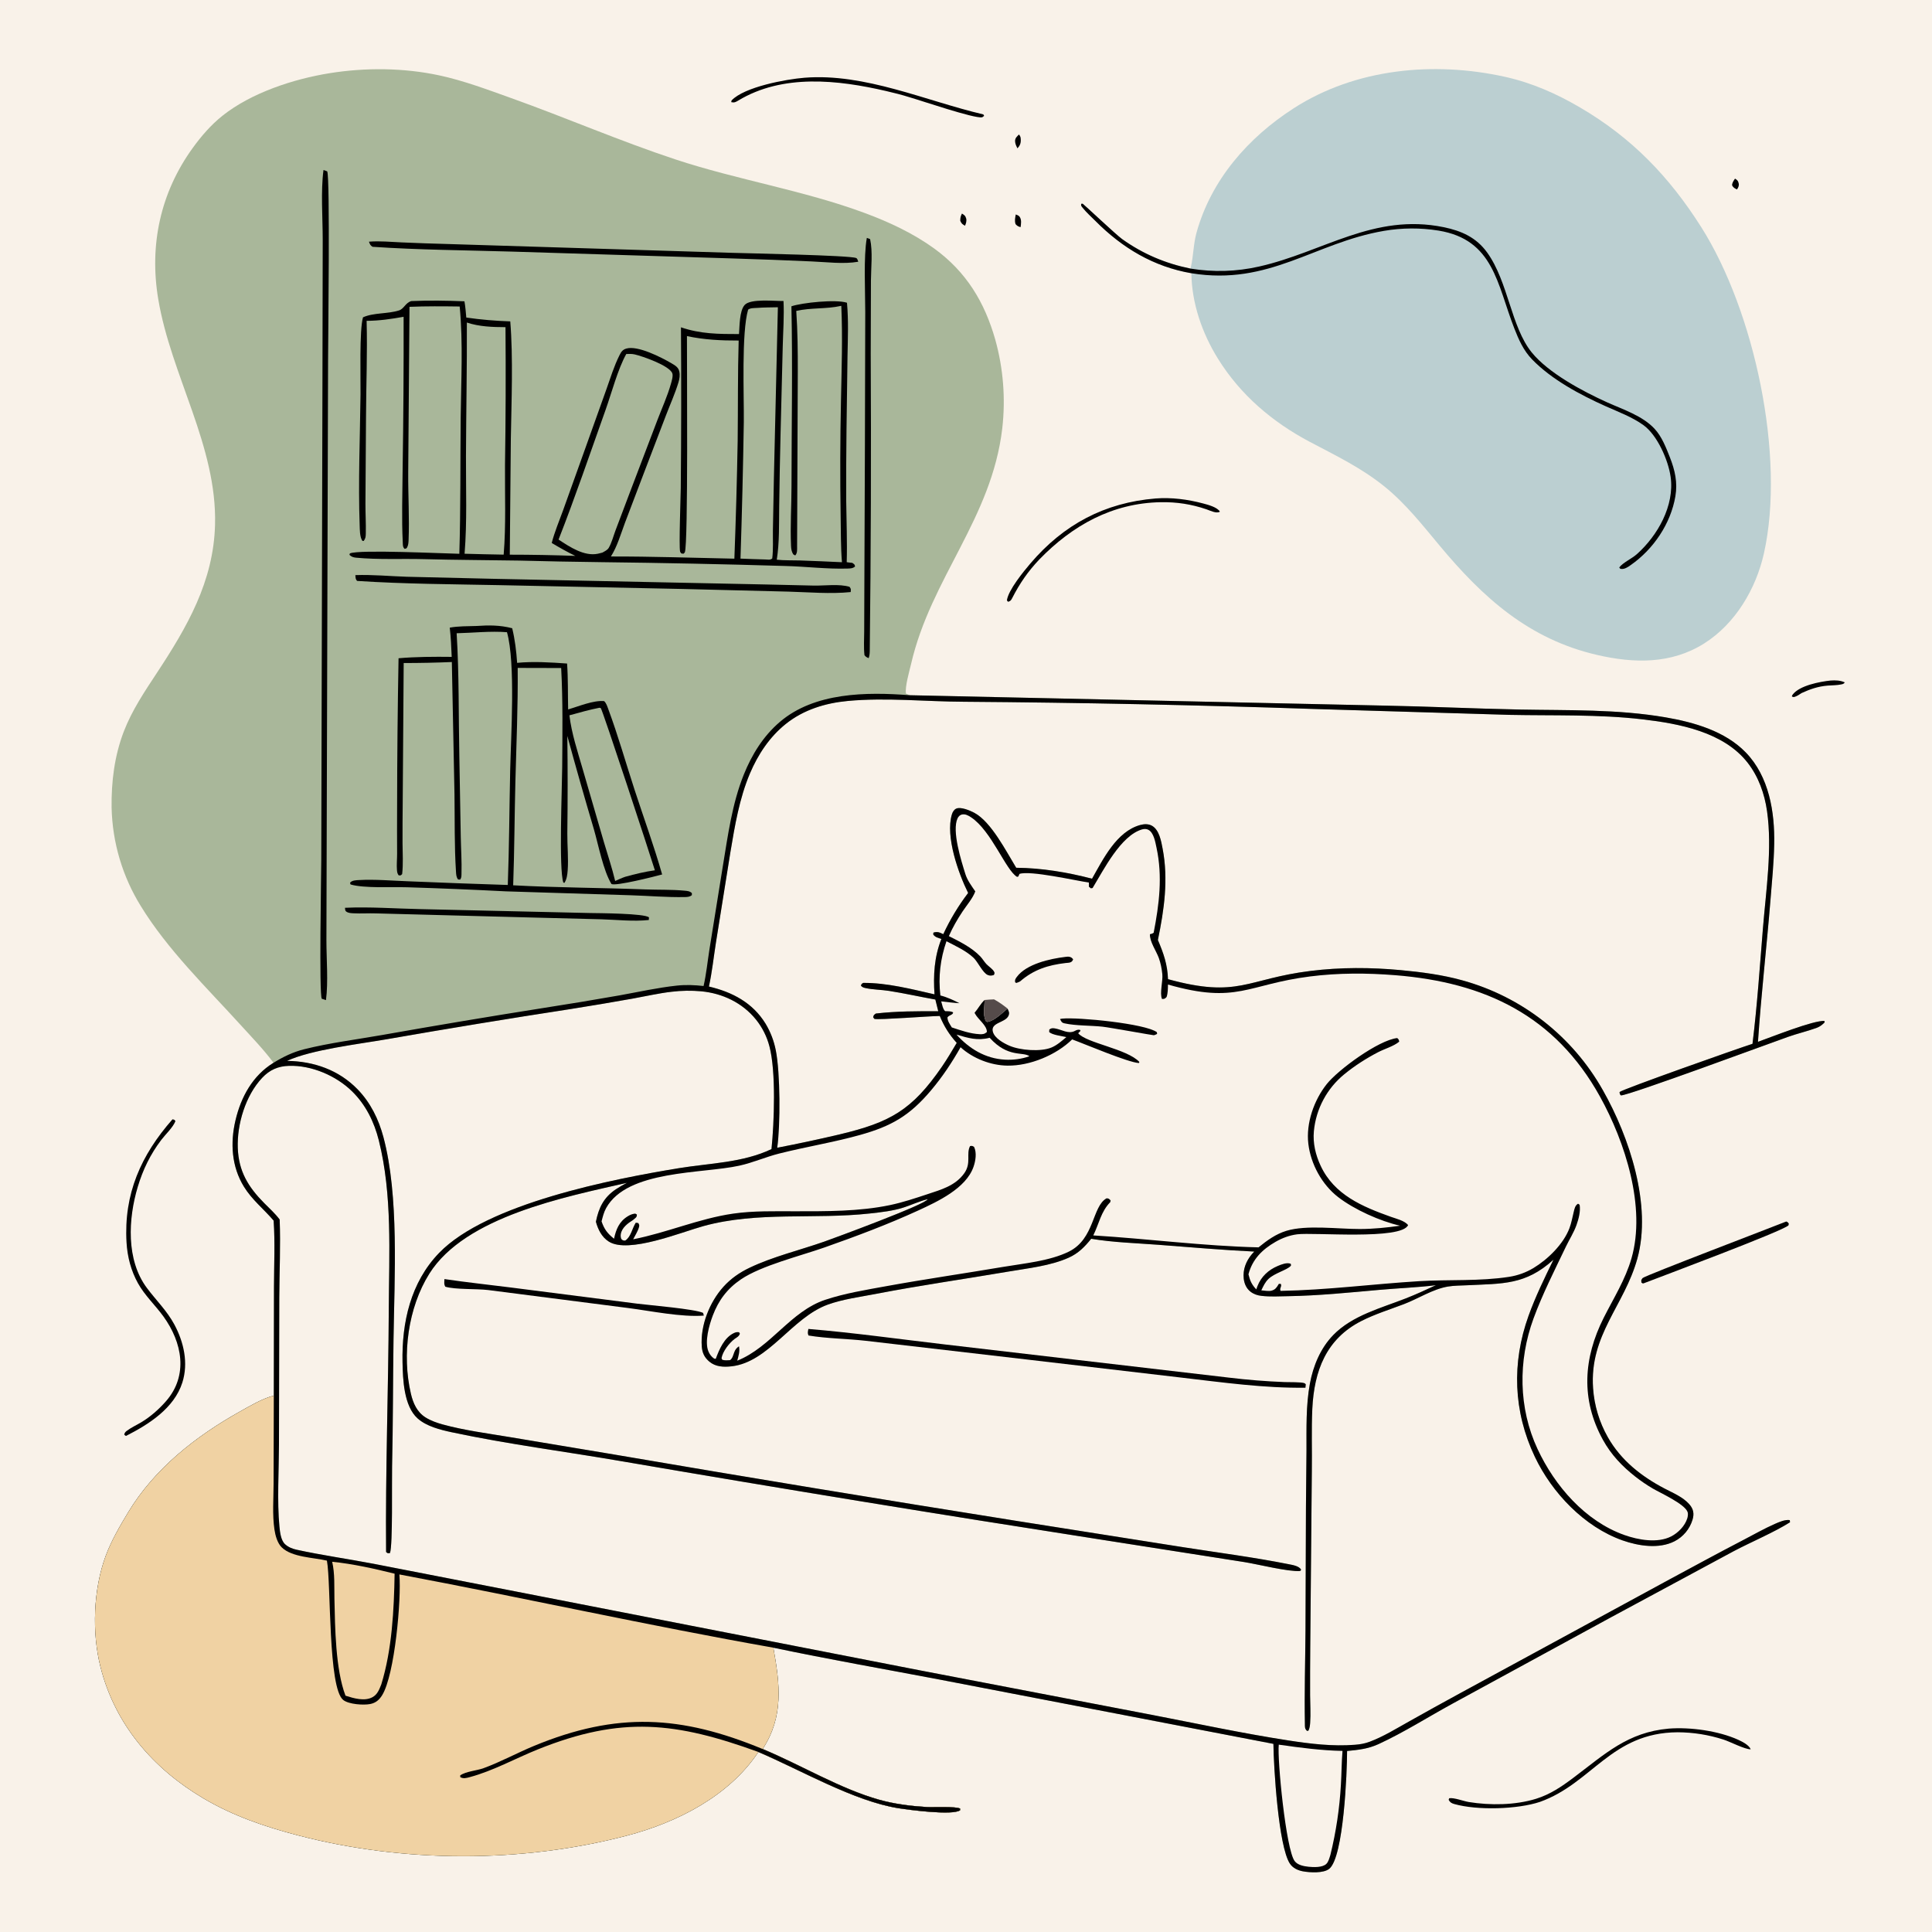 <svg version="1.1" xmlns="http://www.w3.org/2000/svg" style="display: block;" viewBox="0 0 2048 2048" width="1024" height="1024">
<path transform="translate(0,0)" fill="rgb(249,242,233)" d="M 0 0 L 2048 0 L 2048 2048 L 0 2048 L 0 0 z"/>
<path transform="translate(0,0)" fill="rgb(169,183,154)" d="M 289.937 1126.59 C 279.49 1112.48 266.917 1099.54 255.109 1086.55 C 218.773 1046.57 177.521 1006.64 149.239 960.453 C 129.838 929.113 119.16 893.16 118.312 856.31 C 117.887 828.726 121.362 800.949 131.361 775.105 C 139.951 752.903 153.091 733.365 166.1 713.607 C 198.256 664.767 226.377 616.596 227.955 556.216 C 230.137 472.716 181.381 398.414 167.731 317.017 C 158.133 259.782 170.036 204.291 204.141 157.051 C 213.203 144.498 223.558 132.462 235.7 122.78 C 266.335 98.355 311.178 83.689 349.666 77.541 C 387.502 71.497 428.074 71.834 465.506 79.88 C 491.646 85.499 516.583 94.938 541.7 103.916 C 599.978 124.747 657.189 149.535 715.887 168.952 C 781.997 190.822 851.653 201.655 917.049 225.94 C 942.575 235.419 968.235 247.401 990.304 263.437 C 1024.31 288.147 1043.76 320.181 1055.14 360.404 C 1063.56 390.857 1066.04 422.645 1062.45 454.036 C 1051.24 549.755 986.93 612.529 965.848 703.562 C 964.04 711.37 959.156 727.854 960.349 735.23 L 964.341 736.965 L 1467.21 747.965 C 1515.26 748.862 1563.26 751.224 1611.29 752.152 C 1662.82 753.147 1714.69 751.64 1765.68 760.443 C 1795.8 765.643 1828.7 775.034 1850.61 797.647 C 1875.3 823.123 1881.4 860.767 1880.73 894.906 C 1880.34 914.74 1878.34 934.643 1876.74 954.411 C 1872.69 1004.37 1866.87 1054.4 1863.52 1104.38 C 1877.11 1099.57 1922.79 1081.25 1934.08 1082.28 C 1934.05 1084.36 1934.41 1083.52 1932.73 1085.15 C 1930.57 1087.23 1928.12 1088.72 1925.3 1089.73 C 1915.54 1093.24 1905.18 1095.64 1895.31 1099.14 C 1875.69 1106.07 1727.78 1160.84 1718.3 1161.19 C 1716.79 1159.72 1717.08 1159.59 1716.78 1157.62 C 1719.55 1154.76 1843.1 1111.12 1857.72 1106.49 C 1862.69 1065.98 1865.46 1024.9 1868.77 984.223 C 1872.04 944.036 1878.81 899.841 1873.16 859.975 C 1870.54 841.482 1864.15 823.377 1852.58 808.534 C 1827.15 775.886 1780.02 767.072 1741.2 762.537 C 1694.21 757.047 1646.78 758.758 1599.59 757.765 L 1392 751.512 C 1268.74 747.345 1145.43 744.801 1022.09 743.881 C 981.13 743.764 939.26 739.212 898.47 743.064 C 874.792 745.3 851.786 752.362 833.013 767.368 C 815.84 781.095 803.508 799.749 794.983 819.848 C 783.731 846.377 778.939 875.311 774.208 903.573 L 758.904 999.23 C 756.477 1014.62 754.806 1030.58 751.485 1045.77 C 776.2 1051.58 797.871 1062.89 811.541 1085.17 C 816.753 1093.84 820.409 1103.35 822.345 1113.28 C 827.127 1137 827.332 1192.67 823.869 1216.66 C 846.123 1212.39 868.285 1207.64 890.339 1202.43 C 943.48 1189.73 966.695 1176.93 998.441 1130.79 C 1004.06 1122.62 1009.09 1114.02 1014.18 1105.51 C 1006.2 1096.68 1000.76 1087.96 996.189 1076.97 C 984.647 1077.11 931.423 1081.32 926.893 1080.06 L 925.602 1078.37 C 926.143 1075.83 926.345 1075.94 928.471 1074.38 C 950.456 1071.86 972.505 1071.87 994.599 1071.96 L 991.512 1059.56 C 975.111 1056.64 958.774 1052.94 942.332 1050.37 C 934.156 1049.09 925.234 1049.14 917.26 1047.33 C 915.065 1046.84 914.288 1046.5 912.624 1044.94 C 913.282 1042.73 913.275 1043.12 915.006 1041.92 C 939.927 1041.7 966.417 1048.52 990.617 1054.06 C 989.253 1033.82 990.345 1014.39 997.906 995.345 C 994.601 994.197 991.277 993.561 989.235 990.504 L 989.499 988.595 C 993.809 987.282 996.008 988.394 999.914 990.27 C 1007.09 974.796 1015.92 960.147 1026.26 946.582 C 1015.93 925.806 1002 886.572 1009.05 863.264 C 1009.78 860.838 1011.25 858.258 1013.66 857.175 C 1018.51 854.999 1028.35 859.247 1032.72 861.555 C 1050.67 871.034 1066.78 902.815 1077.21 919.862 C 1104.23 920.091 1131.48 924.647 1157.61 931.465 C 1169.43 910.653 1183.58 881.511 1208.57 874.57 C 1212.83 873.385 1217.66 873.167 1221.55 875.58 C 1228.96 880.169 1230.92 891.76 1232.43 899.658 C 1238.68 932.301 1234.06 964.317 1227.41 996.449 C 1233.46 1010.61 1237.6 1022.52 1238.12 1037.96 C 1313.11 1058.59 1321.25 1037.6 1389.37 1029.21 C 1421.24 1025.29 1452.98 1025.4 1484.91 1028.38 C 1506.61 1030.4 1528.92 1033.31 1549.96 1039.15 C 1613.21 1056.54 1666.91 1098.48 1699.09 1155.64 C 1727.21 1205.16 1751.25 1277.64 1735.66 1334.14 C 1721.86 1384.15 1684.71 1414.92 1688.73 1471.69 C 1690 1489.88 1695.33 1507.56 1704.32 1523.42 C 1718.16 1547.95 1739.95 1565.09 1764.58 1577.96 C 1773.43 1582.58 1783.88 1586.86 1790.6 1594.43 C 1795.07 1599.46 1796.1 1604.42 1794.18 1610.87 C 1791.18 1620.86 1784.22 1629.18 1774.92 1633.9 C 1758.49 1642.21 1736.76 1638.8 1720.05 1632.91 C 1679.48 1618.6 1645.15 1582.5 1626.96 1544.19 C 1604.14 1496.13 1602.37 1444.74 1620.34 1394.75 C 1627.63 1374.48 1637.3 1354.64 1646.76 1335.31 C 1617.04 1362.31 1592.94 1360.56 1555.06 1362.44 C 1548.44 1362.77 1541.47 1362.71 1534.95 1363.78 C 1518.84 1366.43 1503.37 1376.68 1488.05 1382.49 C 1473.17 1388.13 1457.37 1393.07 1443.17 1400.28 C 1405.75 1419.3 1393.01 1453.2 1391.1 1493.44 C 1390.06 1515.27 1390.92 1537.3 1390.59 1559.16 L 1388.91 1746.69 C 1388.76 1763.45 1388.71 1780.21 1388.76 1796.97 C 1388.81 1806.62 1389.5 1816.72 1388.81 1826.32 C 1388.59 1829.33 1388.3 1831.8 1387.01 1834.53 L 1385.5 1834.83 C 1382.98 1832.39 1383.31 1830.71 1383.25 1827.29 C 1382.64 1794.41 1383.64 1761.42 1383.88 1728.54 L 1384.37 1597.68 L 1384.93 1537.56 C 1385 1514.01 1384.25 1490.13 1388.52 1466.86 C 1391.99 1447.98 1399.72 1429.25 1413.22 1415.3 C 1433.43 1394.44 1463.95 1386.66 1490.27 1376.34 C 1501.06 1372.11 1511.61 1367.26 1522.1 1362.37 C 1502.19 1364.83 1481.92 1365.54 1461.91 1367.33 C 1429.95 1370.18 1397.95 1373.45 1365.85 1374 C 1356.47 1374.15 1346.52 1374.77 1337.19 1373.66 C 1332.86 1373.15 1329.08 1371.92 1325.59 1369.23 C 1321.22 1365.86 1319.01 1360.74 1318.41 1355.35 C 1317.36 1345.79 1320.84 1336.88 1326.92 1329.64 C 1327.77 1328.64 1328.65 1327.66 1329.54 1326.71 C 1295.58 1325.09 1261.63 1322.07 1227.72 1319.51 C 1204.21 1317.73 1179.94 1317.03 1156.7 1313.16 C 1149.83 1321.69 1143.14 1328.57 1132.92 1333.17 C 1113.46 1341.93 1089.81 1344.36 1068.86 1347.94 C 1022.2 1355.92 975.281 1362.52 928.806 1371.52 C 912.086 1374.76 893.548 1377.15 877.567 1382.91 C 839.548 1396.62 814.828 1444 775.459 1448.35 C 767.131 1449.27 758.561 1449 751.875 1443.32 C 746.667 1438.9 744.4 1434.04 743.908 1427.25 C 742.304 1405.12 752.155 1380.35 766.862 1364.05 C 774.71 1355.35 783.91 1348.98 794.446 1343.94 C 819.246 1332.06 847.832 1325.26 873.841 1316.13 C 883.141 1312.87 982.425 1276.34 983.317 1271.19 C 974.797 1273.27 966.293 1277.25 957.895 1279.98 C 946.551 1283.67 933.819 1285.04 921.958 1286.35 C 863.35 1292.8 803.134 1283.95 745.839 1299.66 C 722.187 1306.14 666.297 1329.24 645.408 1316.15 C 637.898 1311.45 633.957 1303.35 631.682 1295.1 C 634.644 1280.37 639.926 1269.32 652.909 1260.65 C 656.657 1258.2 660.526 1255.93 664.5 1253.86 C 599.242 1268.8 493.22 1289.44 455.106 1350.15 C 432.493 1386.17 425.893 1436.32 435.588 1477.51 C 437.958 1487.58 442.141 1496.99 451.228 1502.62 C 456.746 1506.04 463.12 1508.29 469.359 1510 C 492.38 1516.3 516.737 1519.42 540.269 1523.36 L 650.385 1541.74 C 792.754 1566.08 935.263 1589.59 1077.91 1612.27 L 1254.24 1640.1 C 1291.48 1645.9 1329.2 1650.77 1366.15 1658.14 C 1370.31 1658.97 1377.18 1660.03 1379.26 1663.97 L 1378.21 1665.32 C 1365.7 1666.3 1333.43 1658.18 1319.19 1655.89 L 1163.97 1631.56 C 996.016 1605.43 828.266 1578 660.737 1549.27 C 600.33 1538.82 538.835 1531.03 478.914 1518.26 C 466.887 1515.69 452.025 1512 442.63 1503.53 C 428.01 1490.36 427.061 1462.19 426.692 1444.01 C 425.834 1401.81 435.296 1359.39 465.481 1328.15 C 516.062 1275.8 649.629 1249.77 719.67 1238.31 C 752.549 1232.93 787.197 1232.61 817.816 1218.1 C 820.699 1189.95 822.73 1135.66 815.616 1109.1 C 812.919 1098.75 808.064 1089.1 801.37 1080.77 C 786.982 1062.95 765.908 1052.98 743.372 1050.82 C 732.949 1049.87 722.455 1050.03 712.066 1051.29 C 698.257 1052.87 684.526 1056.06 670.849 1058.52 C 648.658 1062.49 626.427 1066.23 604.159 1069.74 C 539.369 1079.71 474.681 1090.34 410.104 1101.61 C 380.636 1106.73 329.823 1112.71 304.286 1124.58 C 332.575 1124.97 359.174 1134.17 379.166 1154.83 C 392.802 1168.92 401.379 1186.47 406.415 1205.29 C 423.13 1267.78 418.096 1354.04 417.152 1419.4 C 416.501 1464.48 416.647 1509.65 415.608 1554.71 C 415.214 1571.78 416.452 1637.19 413.412 1646.28 C 410.986 1646.46 411.29 1646.92 409.28 1645.18 C 408.521 1559.41 411.704 1473.45 412.128 1387.66 C 412.418 1328.88 416.017 1266.42 401.583 1208.92 C 396.661 1189.31 387.791 1171.18 373.248 1156.9 C 356.308 1140.28 330.365 1129.15 306.451 1129.83 C 294.817 1130.16 285.854 1134.06 277.856 1142.59 C 260.264 1161.34 251.116 1191.67 252.065 1217.02 C 252.985 1241.61 263.057 1258.14 280.008 1275.28 C 285.57 1280.9 291.713 1286.41 296.447 1292.75 C 297.528 1320.24 296.163 1347.84 296.044 1375.34 L 295.717 1531.03 C 295.636 1557.74 293.651 1592.37 296.203 1618.28 C 296.783 1624.17 297.723 1632.89 302.208 1636.96 C 305.637 1640.08 309.874 1641.78 314.35 1642.76 C 341.355 1648.65 368.993 1652.52 396.169 1657.71 L 573.175 1692.19 L 974.738 1770.57 L 1222.04 1818.02 C 1269.87 1827.27 1317.77 1837.56 1365.92 1844.97 C 1389.2 1848.55 1412.7 1851.41 1436.28 1849.54 C 1441.85 1849.1 1446.55 1848.31 1451.82 1846.36 C 1466.3 1840.97 1480.06 1832.42 1493.52 1824.9 C 1511.75 1814.64 1530.05 1804.52 1548.43 1794.52 L 1769.77 1674.23 C 1795.75 1660.25 1821.62 1646.15 1847.81 1632.56 C 1858.97 1626.77 1870.2 1620.32 1881.71 1615.29 C 1886.14 1613.35 1892.44 1610.59 1897.27 1611.4 L 1897.47 1613.67 C 1880.51 1624.41 1856.13 1634.63 1837.51 1644.47 L 1707.51 1714.51 L 1539.61 1805.99 C 1513.77 1820.1 1488.06 1836.5 1461.36 1848.79 C 1450.33 1853.86 1439.88 1854.97 1427.97 1856.12 C 1427.96 1878.41 1424.37 1968.25 1409.18 1980.91 C 1403.13 1985.95 1388.37 1985.04 1381 1983.64 C 1375.67 1982.63 1370.45 1980.2 1367.36 1975.56 C 1355.19 1957.3 1350.11 1872.73 1349.87 1848.56 L 997.025 1780.6 C 937.973 1769.37 878.603 1758.99 819.782 1746.61 C 826.736 1785.56 830.991 1819.35 808.447 1854.04 C 848.875 1870.82 890.37 1896.1 931.96 1907.79 C 948.182 1912.35 965.268 1914.44 982.071 1915.51 C 988.782 1915.94 1013.33 1914.63 1017.79 1917.2 L 1017.72 1918.97 C 1009.86 1924.69 963.701 1918.59 952.322 1916.77 C 904.925 1909.17 849.174 1876.43 803.923 1857.17 C 772.629 1904.22 717.52 1931.98 664.226 1945.92 C 552.549 1975.13 427.548 1974.73 315.935 1945.57 C 280.768 1936.39 247.422 1925.03 215.976 1906.51 C 162.278 1874.87 121.934 1828.14 106.508 1766.97 C 97.313 1730.5 98.888 1685 112.001 1649.44 C 117.936 1633.35 127.051 1617.71 135.9 1603.06 C 163.974 1556.56 207.647 1522.44 254.421 1496.26 C 265.283 1490.17 278.213 1482.47 290.249 1479.45 L 290.44 1363.88 C 290.49 1340.69 291.661 1316.97 290.069 1293.88 C 279.644 1281.65 267.217 1271.95 258.639 1258.04 C 245.466 1236.69 243.964 1211.61 249.619 1187.61 C 255.466 1162.8 267.848 1140.13 289.937 1126.59 z"/>
<path transform="translate(0,0)" fill="rgb(0,0,0)" d="M 745.816 1045.22 C 748.674 1032.77 749.986 1019.54 751.966 1006.9 L 766.301 917.764 C 771.644 885.347 776.09 851.887 788.396 821.234 C 796.944 799.942 809.087 780.304 826.645 765.285 C 863.396 733.851 918.464 733.404 964.341 736.965 L 1467.21 747.965 C 1515.26 748.862 1563.26 751.224 1611.29 752.152 C 1662.82 753.147 1714.69 751.64 1765.68 760.443 C 1795.8 765.643 1828.7 775.034 1850.61 797.647 C 1875.3 823.123 1881.4 860.767 1880.73 894.906 C 1880.34 914.74 1878.34 934.643 1876.74 954.411 C 1872.69 1004.37 1866.87 1054.4 1863.52 1104.38 C 1877.11 1099.57 1922.79 1081.25 1934.08 1082.28 C 1934.05 1084.36 1934.41 1083.52 1932.73 1085.15 C 1930.57 1087.23 1928.12 1088.72 1925.3 1089.73 C 1915.54 1093.24 1905.18 1095.64 1895.31 1099.14 C 1875.69 1106.07 1727.78 1160.84 1718.3 1161.19 C 1716.79 1159.72 1717.08 1159.59 1716.78 1157.62 C 1719.55 1154.76 1843.1 1111.12 1857.72 1106.49 C 1862.69 1065.98 1865.46 1024.9 1868.77 984.223 C 1872.04 944.036 1878.81 899.841 1873.16 859.975 C 1870.54 841.482 1864.15 823.377 1852.58 808.534 C 1827.15 775.886 1780.02 767.072 1741.2 762.537 C 1694.21 757.047 1646.78 758.758 1599.59 757.765 L 1392 751.512 C 1268.74 747.345 1145.43 744.801 1022.09 743.881 C 981.13 743.764 939.26 739.212 898.47 743.064 C 874.792 745.3 851.786 752.362 833.013 767.368 C 815.84 781.095 803.508 799.749 794.983 819.848 C 783.731 846.377 778.939 875.311 774.208 903.573 L 758.904 999.23 C 756.477 1014.62 754.806 1030.58 751.485 1045.77 C 776.2 1051.58 797.871 1062.89 811.541 1085.17 C 816.753 1093.84 820.409 1103.35 822.345 1113.28 C 827.127 1137 827.332 1192.67 823.869 1216.66 C 846.123 1212.39 868.285 1207.64 890.339 1202.43 C 943.48 1189.73 966.695 1176.93 998.441 1130.79 C 1004.06 1122.62 1009.09 1114.02 1014.18 1105.51 C 1006.2 1096.68 1000.76 1087.96 996.189 1076.97 C 984.647 1077.11 931.423 1081.32 926.893 1080.06 L 925.602 1078.37 C 926.143 1075.83 926.345 1075.94 928.471 1074.38 C 950.456 1071.86 972.505 1071.87 994.599 1071.96 L 991.512 1059.56 C 975.111 1056.64 958.774 1052.94 942.332 1050.37 C 934.156 1049.09 925.234 1049.14 917.26 1047.33 C 915.065 1046.84 914.288 1046.5 912.624 1044.94 C 913.282 1042.73 913.275 1043.12 915.006 1041.92 C 939.927 1041.7 966.417 1048.52 990.617 1054.06 C 989.253 1033.82 990.345 1014.39 997.906 995.345 C 994.601 994.197 991.277 993.561 989.235 990.504 L 989.499 988.595 C 993.809 987.282 996.008 988.394 999.914 990.27 C 1007.09 974.796 1015.92 960.147 1026.26 946.582 C 1015.93 925.806 1002 886.572 1009.05 863.264 C 1009.78 860.838 1011.25 858.258 1013.66 857.175 C 1018.51 854.999 1028.35 859.247 1032.72 861.555 C 1050.67 871.034 1066.78 902.815 1077.21 919.862 C 1104.23 920.091 1131.48 924.647 1157.61 931.465 C 1169.43 910.653 1183.58 881.511 1208.57 874.57 C 1212.83 873.385 1217.66 873.167 1221.55 875.58 C 1228.96 880.169 1230.92 891.76 1232.43 899.658 C 1238.68 932.301 1234.06 964.317 1227.41 996.449 C 1233.46 1010.61 1237.6 1022.52 1238.12 1037.96 C 1313.11 1058.59 1321.25 1037.6 1389.37 1029.21 C 1421.24 1025.29 1452.98 1025.4 1484.91 1028.38 C 1506.61 1030.4 1528.92 1033.31 1549.96 1039.15 C 1613.21 1056.54 1666.91 1098.48 1699.09 1155.64 C 1727.21 1205.16 1751.25 1277.64 1735.66 1334.14 C 1721.86 1384.15 1684.71 1414.92 1688.73 1471.69 C 1690 1489.88 1695.33 1507.56 1704.32 1523.42 C 1718.16 1547.95 1739.95 1565.09 1764.58 1577.96 C 1773.43 1582.58 1783.88 1586.86 1790.6 1594.43 C 1795.07 1599.46 1796.1 1604.42 1794.18 1610.87 C 1791.18 1620.86 1784.22 1629.18 1774.92 1633.9 C 1758.49 1642.21 1736.76 1638.8 1720.05 1632.91 C 1679.48 1618.6 1645.15 1582.5 1626.96 1544.19 C 1604.14 1496.13 1602.37 1444.74 1620.34 1394.75 C 1627.63 1374.48 1637.3 1354.64 1646.76 1335.31 C 1617.04 1362.31 1592.94 1360.56 1555.06 1362.44 C 1548.44 1362.77 1541.47 1362.71 1534.95 1363.78 C 1518.84 1366.43 1503.37 1376.68 1488.05 1382.49 C 1473.17 1388.13 1457.37 1393.07 1443.17 1400.28 C 1405.75 1419.3 1393.01 1453.2 1391.1 1493.44 C 1390.06 1515.27 1390.92 1537.3 1390.59 1559.16 L 1388.91 1746.69 C 1388.76 1763.45 1388.71 1780.21 1388.76 1796.97 C 1388.81 1806.62 1389.5 1816.72 1388.81 1826.32 C 1388.59 1829.33 1388.3 1831.8 1387.01 1834.53 L 1385.5 1834.83 C 1382.98 1832.39 1383.31 1830.71 1383.25 1827.29 C 1382.64 1794.41 1383.64 1761.42 1383.88 1728.54 L 1384.37 1597.68 L 1384.93 1537.56 C 1385 1514.01 1384.25 1490.13 1388.52 1466.86 C 1391.99 1447.98 1399.72 1429.25 1413.22 1415.3 C 1433.43 1394.44 1463.95 1386.66 1490.27 1376.34 C 1501.06 1372.11 1511.61 1367.26 1522.1 1362.37 C 1502.19 1364.83 1481.92 1365.54 1461.91 1367.33 C 1429.95 1370.18 1397.95 1373.45 1365.85 1374 C 1356.47 1374.15 1346.52 1374.77 1337.19 1373.66 C 1332.86 1373.15 1329.08 1371.92 1325.59 1369.23 C 1321.22 1365.86 1319.01 1360.74 1318.41 1355.35 C 1317.36 1345.79 1320.84 1336.88 1326.92 1329.64 C 1327.77 1328.64 1328.65 1327.66 1329.54 1326.71 C 1295.58 1325.09 1261.63 1322.07 1227.72 1319.51 C 1204.21 1317.73 1179.94 1317.03 1156.7 1313.16 C 1149.83 1321.69 1143.14 1328.57 1132.92 1333.17 C 1113.46 1341.93 1089.81 1344.36 1068.86 1347.94 C 1022.2 1355.92 975.281 1362.52 928.806 1371.52 C 912.086 1374.76 893.548 1377.15 877.567 1382.91 C 839.548 1396.62 814.828 1444 775.459 1448.35 C 767.131 1449.27 758.561 1449 751.875 1443.32 C 746.667 1438.9 744.4 1434.04 743.908 1427.25 C 742.304 1405.12 752.155 1380.35 766.862 1364.05 C 774.71 1355.35 783.91 1348.98 794.446 1343.94 C 819.246 1332.06 847.832 1325.26 873.841 1316.13 C 883.141 1312.87 982.425 1276.34 983.317 1271.19 C 974.797 1273.27 966.293 1277.25 957.895 1279.98 C 946.551 1283.67 933.819 1285.04 921.958 1286.35 C 863.35 1292.8 803.134 1283.95 745.839 1299.66 C 722.187 1306.14 666.297 1329.24 645.408 1316.15 C 637.898 1311.45 633.957 1303.35 631.682 1295.1 C 634.644 1280.37 639.926 1269.32 652.909 1260.65 C 656.657 1258.2 660.526 1255.93 664.5 1253.86 C 599.242 1268.8 493.22 1289.44 455.106 1350.15 C 432.493 1386.17 425.893 1436.32 435.588 1477.51 C 437.958 1487.58 442.141 1496.99 451.228 1502.62 C 456.746 1506.04 463.12 1508.29 469.359 1510 C 492.38 1516.3 516.737 1519.42 540.269 1523.36 L 650.385 1541.74 C 792.754 1566.08 935.263 1589.59 1077.91 1612.27 L 1254.24 1640.1 C 1291.48 1645.9 1329.2 1650.77 1366.15 1658.14 C 1370.31 1658.97 1377.18 1660.03 1379.26 1663.97 L 1378.21 1665.32 C 1365.7 1666.3 1333.43 1658.18 1319.19 1655.89 L 1163.97 1631.56 C 996.016 1605.43 828.266 1578 660.737 1549.27 C 600.33 1538.82 538.835 1531.03 478.914 1518.26 C 466.887 1515.69 452.025 1512 442.63 1503.53 C 428.01 1490.36 427.061 1462.19 426.692 1444.01 C 425.834 1401.81 435.296 1359.39 465.481 1328.15 C 516.062 1275.8 649.629 1249.77 719.67 1238.31 C 752.549 1232.93 787.197 1232.61 817.816 1218.1 C 820.699 1189.95 822.73 1135.66 815.616 1109.1 C 812.919 1098.75 808.064 1089.1 801.37 1080.77 C 786.982 1062.95 765.908 1052.98 743.372 1050.82 C 732.949 1049.87 722.455 1050.03 712.066 1051.29 C 698.257 1052.87 684.526 1056.06 670.849 1058.52 C 648.658 1062.49 626.427 1066.23 604.159 1069.74 C 539.369 1079.71 474.681 1090.34 410.104 1101.61 C 380.636 1106.73 329.823 1112.71 304.286 1124.58 C 332.575 1124.97 359.174 1134.17 379.166 1154.83 C 392.802 1168.92 401.379 1186.47 406.415 1205.29 C 423.13 1267.78 418.096 1354.04 417.152 1419.4 C 416.501 1464.48 416.647 1509.65 415.608 1554.71 C 415.214 1571.78 416.452 1637.19 413.412 1646.28 C 410.986 1646.46 411.29 1646.92 409.28 1645.18 C 408.521 1559.41 411.704 1473.45 412.128 1387.66 C 412.418 1328.88 416.017 1266.42 401.583 1208.92 C 396.661 1189.31 387.791 1171.18 373.248 1156.9 C 356.308 1140.28 330.365 1129.15 306.451 1129.83 C 294.817 1130.16 285.854 1134.06 277.856 1142.59 C 260.264 1161.34 251.116 1191.67 252.065 1217.02 C 252.985 1241.61 263.057 1258.14 280.008 1275.28 C 285.57 1280.9 291.713 1286.41 296.447 1292.75 C 297.528 1320.24 296.163 1347.84 296.044 1375.34 L 295.717 1531.03 C 295.636 1557.74 293.651 1592.37 296.203 1618.28 C 296.783 1624.17 297.723 1632.89 302.208 1636.96 C 305.637 1640.08 309.874 1641.78 314.35 1642.76 C 341.355 1648.65 368.993 1652.52 396.169 1657.71 L 573.175 1692.19 L 974.738 1770.57 L 1222.04 1818.02 C 1269.87 1827.27 1317.77 1837.56 1365.92 1844.97 C 1389.2 1848.55 1412.7 1851.41 1436.28 1849.54 C 1441.85 1849.1 1446.55 1848.31 1451.82 1846.36 C 1466.3 1840.97 1480.06 1832.42 1493.52 1824.9 C 1511.75 1814.64 1530.05 1804.52 1548.43 1794.52 L 1769.77 1674.23 C 1795.75 1660.25 1821.62 1646.15 1847.81 1632.56 C 1858.97 1626.77 1870.2 1620.32 1881.71 1615.29 C 1886.14 1613.35 1892.44 1610.59 1897.27 1611.4 L 1897.47 1613.67 C 1880.51 1624.41 1856.13 1634.63 1837.51 1644.47 L 1707.51 1714.51 L 1539.61 1805.99 C 1513.77 1820.1 1488.06 1836.5 1461.36 1848.79 C 1450.33 1853.86 1439.88 1854.97 1427.97 1856.12 C 1427.96 1878.41 1424.37 1968.25 1409.18 1980.91 C 1403.13 1985.95 1388.37 1985.04 1381 1983.64 C 1375.67 1982.63 1370.45 1980.2 1367.36 1975.56 C 1355.19 1957.3 1350.11 1872.73 1349.87 1848.56 L 997.025 1780.6 C 937.973 1769.37 878.603 1758.99 819.782 1746.61 C 826.736 1785.56 830.991 1819.35 808.447 1854.04 C 848.875 1870.82 890.37 1896.1 931.96 1907.79 C 948.182 1912.35 965.268 1914.44 982.071 1915.51 C 988.782 1915.94 1013.33 1914.63 1017.79 1917.2 L 1017.72 1918.97 C 1009.86 1924.69 963.701 1918.59 952.322 1916.77 C 904.925 1909.17 849.174 1876.43 803.923 1857.17 C 772.629 1904.22 717.52 1931.98 664.226 1945.92 C 552.549 1975.13 427.548 1974.73 315.935 1945.57 C 280.768 1936.39 247.422 1925.03 215.976 1906.51 C 162.278 1874.87 121.934 1828.14 106.508 1766.97 C 97.313 1730.5 98.888 1685 112.001 1649.44 C 117.936 1633.35 127.051 1617.71 135.9 1603.06 C 163.974 1556.56 207.647 1522.44 254.421 1496.26 C 265.283 1490.17 278.213 1482.47 290.249 1479.45 L 290.44 1363.88 C 290.49 1340.69 291.661 1316.97 290.069 1293.88 C 279.644 1281.65 267.217 1271.95 258.639 1258.04 C 245.466 1236.69 243.964 1211.61 249.619 1187.61 C 255.466 1162.8 267.848 1140.13 289.937 1126.59 C 300.165 1120.27 310.638 1115.2 322.339 1112.26 C 349.264 1105.5 377.838 1101.94 405.194 1097.13 C 461.766 1087.1 518.432 1077.6 575.183 1068.64 C 602.359 1064.43 629.49 1059.94 656.572 1055.16 C 676.772 1051.52 697.181 1046.95 717.593 1044.77 C 727.112 1043.75 736.326 1044.16 745.816 1045.22 z"/>
<path transform="translate(0,0)" fill="rgb(240,210,163)" d="M 290.249 1479.45 L 290.021 1572.52 C 289.987 1588.38 288.586 1605.73 290.932 1621.42 C 291.866 1627.66 294.045 1635.87 298.774 1640.4 C 309.687 1650.87 332.276 1650.95 346.553 1654.34 C 351.092 1679.23 347.552 1789.6 363.935 1802.13 C 369.872 1806.67 385.258 1807.76 392.462 1806.33 C 398.309 1805.17 402.039 1801.95 405.115 1796.96 C 418.449 1775.32 425.577 1695.35 423.36 1668.97 C 555.679 1693.85 687.189 1723.18 819.782 1746.61 C 826.736 1785.56 830.991 1819.35 808.447 1854.04 C 848.875 1870.82 890.37 1896.1 931.96 1907.79 C 948.182 1912.35 965.268 1914.44 982.071 1915.51 C 988.782 1915.94 1013.33 1914.63 1017.79 1917.2 L 1017.72 1918.97 C 1009.86 1924.69 963.701 1918.59 952.322 1916.77 C 904.925 1909.17 849.174 1876.43 803.923 1857.17 C 772.629 1904.22 717.52 1931.98 664.226 1945.92 C 552.549 1975.13 427.548 1974.73 315.935 1945.57 C 280.768 1936.39 247.422 1925.03 215.976 1906.51 C 162.278 1874.87 121.934 1828.14 106.508 1766.97 C 97.313 1730.5 98.888 1685 112.001 1649.44 C 117.936 1633.35 127.051 1617.71 135.9 1603.06 C 163.974 1556.56 207.647 1522.44 254.421 1496.26 C 265.283 1490.17 278.213 1482.47 290.249 1479.45 z"/>
<path transform="translate(0,0)" fill="rgb(0,0,0)" d="M 803.923 1857.17 C 716.703 1825.57 659.171 1818.59 569.975 1854.49 C 546.228 1864.04 522.794 1877.17 498.028 1883.81 C 494.513 1884.76 491.173 1885.74 487.906 1883.85 L 487.828 1882 C 493.872 1877.72 505.438 1876.95 512.568 1874.35 C 530.578 1867.78 548.133 1858.16 565.924 1850.79 C 654.136 1814.28 722.103 1818.28 808.447 1854.04 C 848.875 1870.82 890.37 1896.1 931.96 1907.79 C 948.182 1912.35 965.268 1914.44 982.071 1915.51 C 988.782 1915.94 1013.33 1914.63 1017.79 1917.2 L 1017.72 1918.97 C 1009.86 1924.69 963.701 1918.59 952.322 1916.77 C 904.925 1909.17 849.174 1876.43 803.923 1857.17 z"/>
<path transform="translate(0,0)" fill="rgb(249,242,233)" d="M 1005.83 992.328 C 1009.87 983.119 1014.77 974.623 1020.33 966.245 C 1024.65 959.747 1031.2 952.221 1033.84 944.919 C 1029.86 939.043 1025.44 933.293 1023.32 926.47 C 1019.01 912.622 1008.8 880.747 1015.08 867.415 C 1015.91 865.651 1017.48 863.979 1019.4 863.491 C 1023.05 862.56 1026.34 864.379 1029.32 866.346 C 1051.05 880.714 1066.16 922.545 1078.11 929.511 L 1079.48 929.128 L 1080.68 926.394 C 1091.81 922.452 1139.95 933.46 1154.24 935.542 C 1154.36 937.09 1154.36 938.388 1154.26 939.923 L 1156.36 941.67 L 1158.21 941.351 C 1169.76 922.345 1188.07 885.714 1210.63 879.212 C 1212.83 878.578 1215.13 878.518 1217.22 879.573 C 1223.12 882.556 1224.7 892.836 1225.98 898.752 C 1232.51 929.097 1228.78 958.728 1222.92 988.798 C 1221.34 989.738 1220.7 989.961 1218.97 990.302 C 1218.58 998.117 1225.74 1008.15 1228.39 1015.48 C 1230.36 1020.95 1231.51 1026.89 1232.11 1032.67 C 1232.86 1040.04 1229.09 1052.98 1231.77 1058.95 C 1234.68 1058.87 1234.57 1058.89 1236.65 1056.85 C 1238.07 1052.51 1237.97 1048.18 1238.1 1043.66 C 1311.54 1064.67 1322.1 1043.5 1388.71 1035.08 C 1418.9 1031.26 1448.87 1031.34 1479.16 1033.77 C 1573.94 1041.39 1648.41 1076.51 1696.07 1162.46 C 1722.69 1210.47 1745.03 1279.75 1729.44 1333.88 C 1722.93 1356.48 1710.48 1376.11 1699.98 1396.92 C 1678.43 1439.65 1675.61 1483.52 1699.12 1526.21 C 1707.84 1542.06 1719.54 1554.38 1733.72 1565.47 C 1739.49 1569.97 1745.54 1574.09 1751.84 1577.81 C 1759.82 1582.51 1786.38 1594.41 1789.01 1603.08 C 1789.58 1604.97 1789.13 1607.76 1788.55 1609.61 C 1786.03 1617.64 1778.87 1624.9 1771.5 1628.68 C 1757 1636.09 1736.6 1632.41 1721.87 1627.17 C 1680.3 1612.39 1648.12 1575.14 1629.89 1536.07 C 1609.59 1492.58 1609.14 1442.54 1625.57 1397.71 C 1635.07 1371.79 1647.97 1346.51 1659.87 1321.6 C 1663.56 1313.88 1668.28 1306.65 1671.16 1298.55 C 1673.44 1292.15 1675.62 1283.93 1674.47 1277.12 L 1672.81 1275.97 C 1669.69 1277.85 1669.13 1280.94 1668.28 1284.34 C 1666.83 1290.19 1665.78 1296.42 1663.63 1302.05 C 1657.21 1318.91 1640.69 1335.04 1625.5 1344.19 C 1617.63 1348.91 1608.92 1352.07 1599.85 1353.48 C 1568.83 1358.34 1535.76 1356.18 1504.34 1358.1 C 1455.3 1361.1 1406.68 1367.54 1357.47 1368.39 C 1356.07 1365.39 1359.18 1363.84 1357.64 1360.9 L 1355.57 1360.99 C 1355.4 1361.29 1355.23 1361.59 1355.06 1361.88 C 1353.12 1365.09 1351.67 1367.12 1347.86 1368.16 C 1344.89 1368.97 1340.15 1368.06 1337.06 1367.81 C 1339.16 1363.38 1341.11 1359.07 1344.73 1355.64 C 1351.14 1349.57 1364.04 1346.32 1368 1342.14 C 1368.88 1341.2 1368.47 1341.26 1368.25 1339.67 C 1364.19 1337.96 1358.36 1340.34 1354.55 1341.94 C 1344.59 1346.13 1336.94 1353.18 1332.98 1363.27 C 1332.53 1364.44 1332.1 1365.61 1331.7 1366.79 C 1326.88 1361.71 1325.05 1357.55 1323.42 1350.8 C 1327.64 1334.82 1338.03 1324.51 1352.08 1316.43 C 1359.21 1312.33 1366.79 1309.51 1374.97 1308.43 C 1392.44 1306.11 1485.95 1314.73 1492.65 1298.59 C 1488.7 1293.86 1480.16 1291.94 1474.43 1289.89 C 1444.07 1279.05 1414.35 1266.58 1399.94 1235.76 C 1394.56 1224.25 1391.59 1211.86 1392.76 1199.13 C 1395.01 1175.49 1406.63 1153.73 1425.04 1138.73 C 1435.97 1129.76 1448.45 1121.8 1461 1115.3 C 1467.95 1111.7 1477.3 1109.14 1483.22 1104.21 C 1482.82 1102.01 1482.76 1101.91 1481.13 1100.38 C 1461.43 1102.51 1418.56 1133.86 1406.39 1149.19 C 1392.88 1166.2 1384.29 1190.62 1386.89 1212.45 C 1389.45 1233.98 1401.31 1255.7 1418.5 1268.98 C 1435.58 1282.17 1463.02 1294.54 1484.19 1299.31 C 1469.91 1301.34 1455.86 1302.79 1441.4 1302.81 C 1418.42 1302.85 1384.98 1298.23 1363.69 1304.7 C 1352.41 1308.13 1343.12 1314.89 1334.1 1322.25 C 1275.75 1320.87 1217.2 1313.18 1158.92 1309.59 C 1164.99 1297.32 1167.06 1284.32 1176.87 1274.38 L 1177.3 1272.53 C 1175.53 1270.69 1175.57 1270.48 1173.06 1270.23 C 1157.57 1278.65 1160.62 1313.19 1132.99 1326.78 C 1112.65 1336.79 1085.32 1339.25 1063.02 1343.02 C 1021.87 1349.97 980.521 1355.93 939.462 1363.4 C 917.961 1367.32 895.551 1370.93 874.772 1377.84 C 837.834 1390.14 817.382 1428.02 781.522 1442.38 C 782.912 1437.1 784.438 1432.59 783.377 1427.08 C 780.549 1429.1 779.445 1430.49 778.237 1433.69 C 777.077 1436.76 776.538 1439.78 773.923 1441.81 C 771.078 1441.97 768.452 1442.25 765.675 1441.44 L 764.857 1439.76 C 766.096 1432.52 773.05 1423.58 778.858 1419.22 C 781.172 1417.66 783.43 1416.56 784.312 1413.74 L 783.43 1412.22 C 781.386 1411.92 779.945 1412.17 778.055 1413.05 C 767.66 1417.89 762.47 1430.37 758.723 1440.42 L 757.042 1440.18 C 754.301 1438.33 752.313 1435.77 751.018 1432.72 C 746.64 1422.41 751.795 1404.57 755.581 1394.55 C 761.739 1378.24 771.019 1365.96 785.451 1356.17 C 807.002 1341.54 848.546 1331.33 874.212 1322.28 C 907.682 1310.48 941.214 1297.92 973.462 1283.12 C 993.842 1273.76 1024.01 1259.74 1031.96 1236.89 C 1034.15 1230.6 1035.6 1221.88 1032.52 1215.69 C 1030.56 1214.62 1030.49 1214.53 1028.3 1214.88 C 1023.92 1223.27 1029.93 1232.74 1022.15 1243.71 C 1012.81 1256.88 997.726 1261.07 983.261 1265.85 C 970.038 1270.23 956.824 1274.65 943.169 1277.5 C 910.668 1284.28 875.743 1284 842.643 1284 C 820.845 1284.01 798.802 1283.37 777.169 1286.49 C 740.976 1291.71 707.099 1306.68 671.187 1313.7 C 673.215 1309.7 676.129 1305.28 677.311 1300.98 C 677.923 1298.75 677.678 1298.36 676.627 1296.47 L 673.952 1296.09 C 669.988 1302.22 668.872 1311.13 662.757 1315.03 C 660.372 1315.02 660.42 1314.97 658.612 1313.4 C 657.986 1311.45 657.774 1310.31 658.087 1308.24 C 659.117 1301.43 665.638 1296.61 671.028 1293.28 C 671.533 1292.86 672.05 1292.46 672.543 1292.03 C 674.668 1290.18 675.002 1290.15 675.146 1287.44 L 673.34 1286.44 C 670.261 1286.82 668.114 1287.66 665.455 1289.3 C 656.338 1294.9 653.024 1303.18 650.904 1313.09 C 643.97 1307.55 640.573 1303.15 637.687 1294.71 C 638.943 1289.85 640.052 1285.12 642.499 1280.67 C 664.856 1240.07 744.178 1244.35 783.657 1235.67 C 798.256 1232.47 811.662 1226.4 826.042 1222.79 C 854.354 1215.67 883.242 1211 911.405 1203.18 C 945.167 1193.79 964.432 1182.54 987.041 1155.7 C 999.078 1141.41 1009.08 1126.35 1018.24 1110.12 C 1031.38 1122.07 1050.29 1129.39 1068.02 1129.61 C 1091.83 1129.91 1119.59 1118.4 1136.53 1101.81 C 1150.03 1106.72 1195.97 1126.31 1207.29 1126.86 L 1207.79 1125.74 C 1194.89 1111.81 1151.52 1105.72 1142.93 1095.29 L 1145.4 1092.7 L 1144.69 1091.62 C 1142.39 1091.39 1141.37 1091.76 1139.41 1092.82 C 1132.55 1096.53 1125.33 1091.24 1118.02 1090.11 C 1115.56 1089.73 1114.29 1089.88 1112.32 1091.32 L 1112.17 1094.02 C 1115.47 1097.14 1125.63 1098.24 1130.37 1099.36 C 1125.74 1103.33 1120.31 1108.05 1114.66 1110.39 C 1103.09 1115.18 1081.35 1113.41 1069.98 1108.49 C 1063.94 1105.87 1054.45 1100.68 1052.51 1093.78 C 1049.67 1083.62 1066.14 1084.36 1069.2 1076.45 C 1070.38 1073.37 1069.21 1071.8 1068.02 1069.1 C 1062.98 1073.5 1054.56 1081.57 1047.77 1083.04 C 1045.91 1083.44 1046.72 1083.44 1044.83 1082.23 C 1041.81 1074.48 1043.48 1069.37 1043.69 1061.59 L 1043.73 1060.02 C 1039.43 1063.93 1036.89 1069.23 1033.08 1073.57 C 1033.25 1073.92 1033.42 1074.26 1033.6 1074.6 C 1036.82 1080.67 1046.52 1087.33 1046.1 1094.04 C 1043.65 1096.2 1041.73 1096.43 1038.47 1096.28 C 1028.41 1095.81 1018.43 1092.22 1008.95 1089.12 C 1006.98 1085.8 1004.37 1082.44 1004.34 1078.46 C 1006.35 1075.71 1010.25 1076.04 1010.34 1073.13 C 1007.69 1071.75 1004.91 1071.96 1001.99 1071.91 C 999.505 1070.12 998.629 1064.4 997.722 1061.49 C 1004.16 1062.22 1010.62 1063.1 1017.09 1063.46 C 1010.59 1060.18 1003.94 1057.01 996.848 1055.23 C 994.529 1035.4 996.787 1016.57 1003.29 997.74 C 1012.9 1002.79 1024.09 1007.81 1032.02 1015.31 C 1036.59 1019.63 1041.76 1031.34 1047.05 1033.54 C 1049.51 1034.57 1051.23 1034.26 1053.6 1033.53 C 1054.03 1032.32 1054.58 1031.76 1054.01 1030.48 C 1052.54 1027.21 1048.16 1024.68 1045.69 1022.04 C 1043.27 1019.45 1041.53 1016.31 1039.05 1013.73 C 1029.88 1004.24 1017.46 998.199 1005.83 992.328 z"/>
<path transform="translate(0,0)" fill="rgb(85,75,74)" d="M 1043.73 1060.02 C 1047.05 1059.79 1050.44 1059.39 1053.76 1059.37 C 1058.96 1062.24 1063.4 1065.4 1068.02 1069.1 C 1062.98 1073.5 1054.56 1081.57 1047.77 1083.04 C 1045.91 1083.44 1046.72 1083.44 1044.83 1082.23 C 1041.81 1074.48 1043.48 1069.37 1043.69 1061.59 L 1043.73 1060.02 z"/>
<path transform="translate(0,0)" fill="rgb(0,0,0)" d="M 1123.65 1080.19 C 1124.35 1080.05 1125.28 1079.85 1126.01 1079.78 C 1142.67 1078.08 1214.15 1085.04 1226.35 1094.17 L 1226.57 1096.02 C 1225.41 1096.48 1224.33 1097.22 1223.09 1097.39 C 1222.24 1097.51 1176.39 1089.17 1168.79 1088.34 C 1156.41 1086.99 1140.4 1087.43 1128.55 1084.82 C 1125.17 1084.08 1125.18 1082.96 1123.65 1080.19 z"/>
<path transform="translate(0,0)" fill="rgb(0,0,0)" d="M 1129.21 1014.37 C 1130.26 1014.27 1131.95 1013.98 1133.04 1014.16 C 1135.48 1014.56 1136.03 1015.14 1137.57 1016.87 C 1136.33 1020.89 1133.01 1020.44 1129.51 1020.85 C 1111.02 1023.03 1095.81 1027.82 1081.53 1040.16 C 1080.28 1041.04 1078.76 1041.44 1077.34 1041.98 L 1076.1 1041.3 C 1075.64 1038.7 1076.32 1037.67 1077.89 1035.56 C 1088.06 1021.81 1113.19 1016.28 1129.21 1014.37 z"/>
<path transform="translate(0,0)" fill="rgb(240,210,163)" d="M 352.123 1655.54 C 373.892 1657.71 397.075 1662.88 418.3 1668.18 C 417.678 1706.68 415.552 1748.68 404.153 1785.65 C 401.991 1790.89 400.201 1796.11 394.941 1799.03 C 386.437 1803.75 374.888 1800.25 366.242 1797.5 C 355.587 1769.55 355.169 1724.91 354.506 1694.96 C 354.221 1682.07 355.068 1668.12 352.123 1655.54 z"/>
<path transform="translate(0,0)" fill="rgb(249,242,233)" d="M 1355.56 1849.41 C 1378.06 1852.61 1400.36 1855.58 1423.11 1856.04 C 1422.09 1867.95 1422.15 1880.02 1421.41 1891.96 C 1420 1917 1416.27 1941.86 1410.29 1966.22 C 1409.28 1969.3 1408.35 1973.51 1405.93 1975.84 C 1401.84 1979.77 1392.36 1979.39 1387.18 1978.84 C 1382.16 1978.31 1375.58 1977.13 1372.36 1972.78 C 1363.15 1960.35 1353.84 1865.15 1355.56 1849.41 z"/>
<path transform="translate(0,0)" fill="rgb(249,242,233)" d="M 1013.93 1096.74 C 1026.39 1100.35 1036.11 1103.46 1049.07 1100.08 C 1068.63 1121.73 1084.35 1114.45 1091.23 1119.65 C 1083.14 1122.6 1073.83 1123.78 1065.23 1123.29 C 1044.52 1122.1 1027.54 1111.8 1013.93 1096.74 z"/>
<path transform="translate(0,0)" fill="rgb(0,0,0)" d="M 435.954 319.155 C 454.783 318.347 473.505 318.613 492.331 319.396 C 493.349 325.094 493.768 330.857 494.289 336.617 C 509.887 338.896 525.169 340.123 540.901 340.686 C 544.032 378.953 542.16 426.058 541.504 465.097 L 540.394 587.982 C 563.552 587.987 586.708 588.414 609.85 589.264 C 601.231 585.1 593.07 580.468 584.857 575.575 C 587.855 563.824 592.861 552.182 596.961 540.743 L 620.56 474.903 L 642.734 412.874 C 647.027 400.877 650.905 387.993 656.655 376.616 C 658.423 373.118 659.844 370.72 663.855 369.518 C 675.924 365.901 701.066 378.791 711.792 385.087 C 715.548 387.293 719.13 389.282 720.108 393.812 C 720.96 397.761 720.325 401.58 719.172 405.394 C 715.623 417.128 710.413 428.656 706.02 440.119 L 680.065 507.967 L 662.429 554.358 C 658.035 566.121 654.321 579.266 647.59 589.898 C 691.246 589.819 734.829 591.325 778.467 592.213 C 780.05 550.655 781.216 509.082 781.963 467.5 C 782.382 431.994 781.968 396.481 783.02 360.985 C 764.456 361.058 746.412 360.149 728.195 356.286 C 728.084 383.249 729.604 576.877 725.959 585.414 C 725.672 586.087 724.952 586.475 724.448 587.005 L 722.137 586.629 C 721.729 585.935 721.09 585.332 720.913 584.546 C 719.602 578.719 721.537 527.109 721.637 517.406 C 722.179 460.594 722.25 403.779 721.849 346.966 C 742.682 354.055 761.617 354.132 783.377 354.125 C 784.047 345.87 783.764 329.555 789.354 323.3 C 795.591 316.323 820.805 319.249 830.541 319.08 C 831.349 334.778 830.131 351.222 829.738 366.956 L 827.436 459.269 C 826.801 485.105 826.315 510.944 825.977 536.785 C 825.701 555.44 826.324 574.858 823.42 593.311 C 831.377 594.196 839.741 593.847 847.756 594.1 C 862.677 594.572 877.598 595.315 892.512 595.974 C 891.159 579.696 891.427 562.94 891.103 546.598 C 890.48 506.048 890.601 465.489 891.466 424.942 C 892.11 391.408 893.342 357.707 891.812 324.188 C 891.631 324.225 891.448 324.257 891.268 324.297 C 875.726 327.754 859.755 325.993 844.074 329.584 C 845.548 350.954 845.736 372.454 845.694 393.867 L 844.954 578.872 C 844.927 582.308 845.441 586.348 842.937 588.814 L 840.864 587.621 C 839.061 584.683 838.683 581.992 838.529 578.562 C 837.598 557.737 839.015 536.15 839.029 515.225 C 839.072 451.711 840.288 388.175 838.935 324.681 C 850.447 320.808 886.28 317.077 897.83 320.931 C 899.567 339.964 898.717 358.925 898.385 377.998 L 897.326 455.68 C 897.018 480.755 896.913 505.832 897.013 530.908 C 897.256 552.566 898.187 574.284 897.553 595.936 C 899.52 596.273 901.486 596.458 903.469 596.663 C 905.482 598.171 905.842 597.861 906.423 600.453 C 904.149 602.538 901.599 602.59 898.646 602.688 C 877.066 603.407 853.817 600.477 832.004 599.945 C 767.102 598.007 702.184 596.663 637.258 595.912 C 608.23 595.563 579.206 595.004 550.186 594.235 C 516.678 593.67 483.207 593.63 449.697 592.718 C 425.909 592.07 400.946 593.435 377.318 591.152 C 374.505 590.88 372.431 590.174 370.406 588.13 L 370.913 586.625 C 380.838 582.365 470.082 586.754 486.919 587.033 C 488.375 538.914 487.848 490.788 488.347 442.653 C 488.753 403.534 490.987 363.867 487.294 324.896 C 469.528 324.67 451.832 324.494 434.072 325.251 L 432.723 501.122 C 432.563 524.882 434.078 549.137 433.107 572.808 C 433.008 575.215 432.799 577.941 431.637 580.104 C 430.765 581.727 430.489 581.376 428.849 581.789 C 426.846 579.673 427.1 577.955 426.953 575.083 C 425.649 549.497 426.648 523.074 426.805 497.413 C 427.638 443.551 427.983 389.683 427.84 335.815 C 414.726 338.151 401.979 340.051 388.63 340.091 C 389.54 373.871 388.13 408.012 387.988 441.842 L 387.384 533.567 C 387.337 544.193 388.018 554.936 387.766 565.534 C 387.683 569.051 387.553 570.55 385.588 573.412 L 384.147 573.345 C 383.919 572.942 383.674 572.548 383.462 572.136 C 381.4 568.128 381.429 561.587 381.27 557.088 C 379.642 510.977 381.633 464.047 382.166 417.896 C 382.364 400.712 380.854 349.538 384.797 336.376 C 396.047 331.274 410.911 332.931 422.995 329.053 C 428.31 327.347 429.659 321.102 435.954 319.155 z"/>
<path transform="translate(0,0)" fill="rgb(169,183,154)" d="M 663.873 375.249 C 666.848 375.112 669.948 375.042 672.865 375.713 C 681.027 377.591 709.611 387.477 712.677 395.744 C 713.719 398.554 711.979 404.075 711.19 406.89 C 707.54 419.909 701.606 432.819 696.796 445.477 L 668.066 520.962 L 652.476 562.22 C 650.267 568.097 648.402 575.486 645.24 580.817 C 643.895 583.084 640.785 584.542 638.54 585.784 C 636.979 586.231 635.405 586.628 633.819 586.975 C 619.216 590.032 603.656 579.593 592.109 571.966 C 609.861 526.67 625.553 480.392 641.904 434.573 C 648.37 416.452 654.823 391.556 663.873 375.249 z"/>
<path transform="translate(0,0)" fill="rgb(169,183,154)" d="M 494.894 341.906 C 507.762 346.267 522.371 346.78 535.848 346.803 C 536.246 395.62 536.071 444.441 535.323 493.254 C 535.102 524.585 536.472 556.755 533.913 587.929 C 520.101 587.777 506.279 587.308 492.469 586.985 C 495.226 552.937 493.816 517.872 493.949 483.679 C 494.133 436.413 495.104 389.181 494.894 341.906 z"/>
<path transform="translate(0,0)" fill="rgb(169,183,154)" d="M 802.635 326.389 C 809.88 325.804 817.31 325.903 824.585 325.697 L 820.344 507.467 L 819.315 562.001 C 819.173 571.858 819.805 582.209 818.607 591.988 C 816.35 593.9 814.123 593.136 811.25 593.065 C 802.483 592.9 793.707 592.462 784.944 592.146 C 786.531 543.978 787.705 495.798 788.464 447.61 C 788.797 419.554 785.845 352.455 793.045 328.231 C 795.406 326.352 799.661 326.6 802.635 326.389 z"/>
<path transform="translate(0,0)" fill="rgb(0,0,0)" d="M 504.942 663.572 C 518.204 662.654 530.024 662.606 542.956 665.961 C 545.891 678.16 547.325 690.146 548.177 702.652 C 565.521 700.961 583.765 702.166 601.123 703.37 C 602.274 719.467 601.873 735.883 602.245 752.034 C 613.291 748.85 628.924 742.142 640.383 743.209 C 642.684 745.264 643.741 748.798 644.801 751.654 C 655.144 779.53 663.384 808.682 672.604 836.982 C 682.356 866.916 693.29 896.698 701.897 926.962 C 693.547 929.261 652.836 939.502 648.171 937.102 C 639.466 922.838 634.346 895.651 629.566 879.116 C 619.814 846.228 610.421 813.234 601.39 780.141 C 601.838 814.617 601.836 849.098 601.383 883.574 C 601.298 896.392 602.695 910.04 601.756 922.693 C 601.42 927.223 600.843 932.028 598.303 935.886 L 597.162 935.54 C 592.28 921.787 595.814 834.805 595.953 813.426 C 596.181 778.36 596.758 743.153 594.867 708.127 L 548.768 708.013 C 549.174 748.261 547.358 788.524 546.331 828.757 C 545.397 865.327 545.298 901.879 543.988 938.448 C 590.663 941.02 637.515 941.03 684.222 942.826 C 697.771 943.347 711.766 942.858 725.233 944.125 C 728.377 944.421 731.124 944.485 733.401 946.732 L 733.414 948.851 C 731.327 950.702 728.743 950.86 726.051 950.918 C 707.039 951.325 687.426 949.564 668.377 949.003 L 536.048 944.85 C 501.319 943.059 466.572 941.624 431.813 940.545 C 416.276 940.057 385.552 941.796 371.581 937.541 L 371.055 935.851 C 371.239 935.621 371.395 935.364 371.608 935.161 C 373.716 933.144 377.849 933.047 380.603 932.897 C 397.625 931.969 415.721 933.588 432.78 934.204 C 467.941 935.686 503.109 936.988 538.283 938.112 C 539.784 897.699 539.936 857.169 540.813 816.734 C 541.61 780.006 546.613 702.841 537.42 670.154 C 519.733 668.784 501.789 670.853 484.061 671.267 C 486.76 714.929 486.023 759.103 486.933 802.856 L 488.42 886.539 C 488.646 899.747 489.603 913.327 489.196 926.504 C 489.113 929.181 489.214 930.118 487.844 932.387 L 485.604 932.302 C 483.618 929.777 483.563 927.058 483.357 923.883 C 481.594 896.731 482.154 869.139 481.774 841.908 L 478.969 701.769 C 461.964 702.492 444.946 702.847 427.926 702.835 L 426.886 850.795 C 426.812 865.179 426.586 879.581 426.705 893.964 C 426.795 904.811 427.517 915.796 426.294 926.594 C 424.379 928.373 424.909 927.975 422.625 927.898 C 421.26 926.177 420.968 924.504 420.789 922.363 C 420.31 916.645 420.974 910.662 420.949 904.909 C 420.866 888.682 420.865 872.454 420.947 856.226 C 421 803.406 421.51 750.587 422.479 697.776 C 440.956 696.178 460.283 696.092 478.825 696.315 C 478.407 685.933 477.941 675.65 476.765 665.318 C 485.871 663.657 495.706 663.886 504.942 663.572 z"/>
<path transform="translate(0,0)" fill="rgb(169,183,154)" d="M 635.455 750.247 L 636.829 750.574 C 638.815 752.794 689.408 906.748 694.199 922.55 C 683.576 924.014 673.038 926.578 662.721 929.443 C 659.088 930.683 655.614 932.309 652.11 933.868 C 648.838 920.072 644.188 906.37 640.192 892.754 L 617.599 815.018 C 612.253 796.489 605.876 777.451 603.605 758.261 C 614.168 755.376 624.698 752.331 635.455 750.247 z"/>
<path transform="translate(0,0)" fill="rgb(0,0,0)" d="M 342.912 180.231 C 344.326 180.604 345.538 181.108 346.879 181.679 C 349.966 189.124 347.82 358.785 347.769 382.468 L 346.39 860.054 L 346.016 996.783 C 346.002 1016.56 348.082 1041.03 345.535 1060.15 L 341.096 1058.71 C 338.156 1054.21 340.492 926.445 340.557 911.422 L 341.821 400.887 L 342.096 253.865 C 342.094 230.686 339.93 202.914 342.912 180.231 z"/>
<path transform="translate(0,0)" fill="rgb(0,0,0)" d="M 376.686 609.65 C 394.648 608.976 413.19 610.812 431.195 611.389 L 526.371 613.643 L 812.002 619.579 L 863.013 620.756 C 874.544 620.928 889.578 618.761 900.517 622.051 C 902.314 624.332 901.941 624.661 901.763 627.61 C 880.352 629.797 857.375 627.743 835.84 627.147 L 723.423 624.33 L 529 620.269 C 478.814 619.271 428.699 619.083 378.585 615.8 C 376.639 613.796 376.997 612.329 376.686 609.65 z"/>
<path transform="translate(0,0)" fill="rgb(0,0,0)" d="M 391.099 256.199 C 402.502 255.26 414.411 256.451 425.831 256.958 C 442.306 257.689 458.788 258.265 475.274 258.684 L 775.305 267.994 C 792.803 268.543 900.94 270.66 907.566 273.512 C 908.985 274.123 909.253 276.102 909.802 277.452 C 894.172 280.183 875.949 277.751 860.055 277.106 C 832.343 275.855 804.621 274.807 776.894 273.964 L 543.64 266.73 C 494.166 265.239 444.28 264.972 394.911 261.613 C 392.293 259.934 392.255 259.006 391.099 256.199 z"/>
<path transform="translate(0,0)" fill="rgb(0,0,0)" d="M 918.877 252.181 L 922.354 253.449 C 925.271 266.706 923.32 283.77 923.227 297.4 L 922.994 374.899 C 923.539 479.935 923.201 584.974 921.979 690.004 C 921.924 692.852 921.735 694.943 920.835 697.642 C 918.728 696.796 917.735 696.303 916.364 694.472 C 915.459 686.284 916.065 677.569 916.089 669.3 L 916.249 622.972 L 916.852 471.363 L 917.202 330.546 C 917.201 308.718 915.311 272.01 918.877 252.181 z"/>
<path transform="translate(0,0)" fill="rgb(0,0,0)" d="M 365.676 962.293 C 392.246 961.102 419.166 963.166 445.749 963.712 L 625.467 967.849 C 634.578 968.008 683.796 968.212 687.946 972.508 L 687.763 975.246 C 671.406 976.985 653.857 974.972 637.393 974.48 L 556.608 972.412 L 398.525 968.232 C 390.649 967.965 382.788 968.525 374.907 968.139 C 372.223 968.008 369.204 967.928 366.971 966.255 C 365.686 965.292 365.909 963.765 365.676 962.293 z"/>
<path transform="translate(0,0)" fill="rgb(187,207,209)" d="M 1262 284.716 L 1262.41 282.962 C 1265.13 271.023 1265.05 258.585 1268.35 246.686 C 1283.88 190.611 1322.95 145.979 1371.31 114.826 C 1437.09 72.455 1520.06 64.767 1595.28 81.418 C 1623.93 87.761 1649.93 99.287 1675.14 114.054 C 1729.96 146.169 1769.57 187.386 1803.44 240.851 C 1859.6 329.522 1892.91 483.558 1869.82 586.652 C 1861.4 624.232 1839.55 661.234 1806.46 682.102 C 1771.5 704.15 1731.99 703.293 1692.98 694.263 C 1620.79 677.554 1572.32 633.856 1526.32 578.71 C 1508.03 556.779 1490.19 534.025 1467.89 515.957 C 1443.23 495.98 1416.22 483.063 1388.49 468.399 C 1348.68 447.345 1314.85 418.574 1290.98 380.064 C 1274.3 353.162 1263.31 321.48 1262.9 289.645 C 1222.8 282.742 1189.63 262.816 1161.25 234.28 C 1156.73 229.736 1151.56 225.173 1147.6 220.146 C 1146.28 218.478 1145.81 218.271 1146.11 216.093 C 1146.66 216.058 1147.22 215.825 1147.74 215.988 C 1148.48 216.22 1183.17 248.9 1189.41 253.365 C 1211.52 269.187 1235.42 279.279 1262 284.716 z"/>
<path transform="translate(0,0)" fill="rgb(0,0,0)" d="M 1262.9 289.645 C 1222.8 282.742 1189.63 262.816 1161.25 234.28 C 1156.73 229.736 1151.56 225.173 1147.6 220.146 C 1146.28 218.478 1145.81 218.271 1146.11 216.093 C 1146.66 216.058 1147.22 215.825 1147.74 215.988 C 1148.48 216.22 1183.17 248.9 1189.41 253.365 C 1211.52 269.187 1235.42 279.279 1262 284.716 C 1286.49 288.657 1310.39 288.007 1334.62 282.553 C 1402.53 267.264 1456.11 225.634 1530.35 240.821 C 1549.24 244.687 1564.98 251.702 1576.52 267.762 C 1598.87 298.887 1601.72 346.504 1623.73 373.626 C 1641.44 395.461 1677.7 414.807 1703.67 426.52 C 1720.43 434.076 1741.15 440.709 1753.97 454.584 C 1761.6 462.841 1766.08 474.427 1770.14 484.746 C 1775.54 498.485 1778.47 511.383 1775.97 526.115 C 1771.04 555.116 1752.79 582.092 1728.79 598.895 C 1725.93 600.895 1722.33 603.501 1718.66 603.095 C 1717.12 602.925 1717.53 602.866 1716.46 601.521 C 1720.48 596.269 1729.69 592.272 1735.01 587.541 C 1757.25 567.758 1775.21 535.945 1770.93 505.483 C 1768.46 487.84 1756.86 461.3 1742.18 450.699 C 1730.18 442.036 1715.55 436.651 1702.09 430.632 C 1675.06 418.542 1644.83 402.386 1624.07 380.98 C 1614.92 371.544 1609.85 359.953 1605.13 347.854 C 1586.95 301.221 1583.39 254.037 1524.99 244.453 C 1505.77 241.351 1486.17 241.449 1466.99 244.742 C 1393.32 257.352 1345.51 303.128 1262.9 289.645 z"/>
<path transform="translate(0,0)" fill="rgb(0,0,0)" d="M 856.907 1408.73 C 905.264 1412.76 953.738 1419.6 1001.96 1425.21 L 1302.46 1460.31 C 1322.17 1462.7 1341.96 1464.29 1361.79 1465.06 C 1366.03 1465.26 1379.6 1464.85 1382.91 1466.27 C 1383.46 1466.51 1383.78 1467.08 1384.22 1467.48 L 1383.83 1471.04 C 1339.8 1471.61 1295.88 1465.38 1252.22 1460.31 L 1089.43 1441.24 L 917.814 1421.31 C 897.76 1419.01 876.796 1418.98 856.998 1415.68 C 855.853 1412.94 856.432 1411.62 856.907 1408.73 z"/>
<path transform="translate(0,0)" fill="rgb(0,0,0)" d="M 182.828 1186.53 C 184.83 1187.02 184.728 1186.61 185.968 1188.47 C 183.261 1195.26 175.479 1202.4 170.971 1208.34 C 159.398 1223.59 151.526 1239.82 146.043 1258.1 C 135.91 1291.89 133.519 1335.58 155.687 1365.26 C 165.564 1378.48 177.057 1389.48 184.949 1404.26 C 194.869 1422.83 199.851 1444.91 193.314 1465.49 C 184.629 1492.83 157.732 1509.87 133.573 1522.15 C 132.807 1521.89 132.228 1521.2 131.628 1520.67 C 132.349 1518.61 132.677 1518.05 134.488 1516.69 C 139.099 1513.23 144.826 1510.61 149.8 1507.64 C 159.435 1501.88 168.636 1493.74 176.004 1485.29 C 199.966 1457.82 193.092 1422.88 173.188 1395.42 C 164.566 1383.52 153.537 1373.36 146.329 1360.44 C 138.896 1347.12 135.02 1332.31 134.128 1317.12 C 131.098 1265.51 149.445 1224.48 182.828 1186.53 z"/>
<path transform="translate(0,0)" fill="rgb(0,0,0)" d="M 471.115 1355.87 C 494.659 1359.38 518.437 1361.86 542.058 1364.87 L 675.597 1381.95 C 688.198 1383.54 736.805 1387.61 745.307 1391.71 L 746.089 1394.6 C 722.185 1396.41 690.079 1389.68 665.98 1386.57 L 517.387 1367.48 C 504.861 1366 482.993 1367.14 472.071 1363.97 C 470.425 1361.3 471.039 1358.96 471.115 1355.87 z"/>
<path transform="translate(0,0)" fill="rgb(0,0,0)" d="M 1768.99 1832.4 C 1791.64 1830.64 1821.76 1834.76 1842.63 1844.27 C 1846.85 1846.19 1854.13 1849.88 1855.83 1854.35 C 1849.39 1854.4 1833.95 1846.22 1826.96 1844.02 C 1811.26 1838.95 1794.87 1836.34 1778.37 1836.28 C 1707.85 1836.67 1687.81 1890.35 1632.36 1910.09 C 1608.5 1918.02 1566.06 1919.24 1541.61 1912.36 C 1538.64 1911.52 1537.08 1910.57 1535.62 1907.88 L 1536.22 1906.21 C 1541.29 1905.35 1551.4 1909.31 1556.87 1910.2 C 1579.52 1913.9 1606.33 1913.63 1628.38 1906.76 C 1643.34 1902.1 1655.42 1893.86 1667.82 1884.53 C 1701.42 1859.26 1725.35 1836.27 1768.99 1832.4 z"/>
<path transform="translate(0,0)" fill="rgb(0,0,0)" d="M 852.767 82.409 C 916.855 77.301 981.528 107.046 1042.38 121.277 L 1043.23 122.846 L 1041.13 124.358 C 1032.74 125.871 976.616 106.638 964.312 103.138 C 956.172 100.543 947.699 98.434 939.376 96.501 C 888.129 84.6 829.647 78.12 782.523 106.619 C 779.761 108.289 778.296 109.037 775.126 108.28 L 775.472 106.514 C 788.992 92.044 833.491 83.939 852.767 82.409 z"/>
<path transform="translate(0,0)" fill="rgb(0,0,0)" d="M 1224.94 528.406 C 1241.72 527.09 1258.98 529.345 1275.19 533.641 C 1280.44 535.032 1290.41 537.625 1293.15 542.381 C 1289.5 544.772 1282.74 541.2 1278.94 539.905 C 1262.91 534.447 1247.5 532.063 1230.49 532.354 C 1179.09 533.232 1136.8 556.936 1101.73 593.033 C 1089.51 605.94 1080.98 618.381 1072.96 634.037 C 1071.77 636.369 1071.06 637.234 1068.57 637.927 L 1067.36 636.439 C 1068.8 625.491 1085.16 605.623 1092.33 597.213 C 1127.5 555.989 1170.85 532.855 1224.94 528.406 z"/>
<path transform="translate(0,0)" fill="rgb(0,0,0)" d="M 1893.49 1294.84 C 1895.08 1295.36 1895.17 1295.79 1896.23 1297.01 L 1895.9 1298.88 C 1890.75 1304.68 1760.77 1353.27 1742.38 1360.36 C 1740.93 1360.62 1741.79 1360.65 1739.95 1359.54 L 1739.79 1357.04 C 1740.32 1356.26 1740.67 1355.31 1741.39 1354.7 C 1744.85 1351.78 1878.75 1300.78 1893.49 1294.84 z"/>
<path transform="translate(0,0)" fill="rgb(0,0,0)" d="M 1940.57 721.38 C 1945.77 721.02 1950.76 721.173 1955.56 723.363 C 1954.3 725.046 1953.71 725.089 1951.7 725.524 C 1947.15 726.507 1942.09 726.39 1937.44 726.765 C 1927.28 727.585 1918.88 730.492 1909.67 734.712 C 1907.65 736.011 1905.55 737.561 1903.28 738.377 C 1901.41 739.048 1901.3 739.148 1899.44 738.281 C 1899.69 737.383 1899.7 737.082 1900.35 736.238 C 1907.72 726.588 1929.17 722.581 1940.57 721.38 z"/>
<path transform="translate(0,0)" fill="rgb(0,0,0)" d="M 1076.76 227.325 C 1078.38 228.064 1079.91 228.347 1080.93 229.896 C 1083.07 233.16 1082.34 237.127 1081.88 240.776 C 1079.33 240.101 1078.34 239.555 1076.54 237.608 C 1075.34 233.991 1076.11 231.004 1076.76 227.325 z"/>
<path transform="translate(0,0)" fill="rgb(0,0,0)" d="M 1080.19 142.57 C 1081.79 144.707 1081.96 145.445 1082.06 148.138 C 1082.21 151.914 1081.09 154.552 1078.54 157.228 C 1077.28 154.756 1076.04 152.302 1076.02 149.448 C 1076.01 146.34 1078.14 144.533 1080.19 142.57 z"/>
<path transform="translate(0,0)" fill="rgb(0,0,0)" d="M 1019.71 226.377 C 1022.16 227.995 1023.23 228.45 1024.13 231.416 C 1024.92 234.049 1024.01 236.918 1022.93 239.288 C 1019.86 237.473 1019.47 237.256 1017.91 234.085 C 1017.94 230.844 1018.28 229.288 1019.71 226.377 z"/>
<path transform="translate(0,0)" fill="rgb(0,0,0)" d="M 1839.16 189.383 C 1839.27 189.436 1839.39 189.476 1839.5 189.542 C 1841.71 190.94 1842.47 191.735 1843.09 194.44 C 1843.66 196.956 1842.58 198.864 1841.26 200.831 C 1838.55 199.423 1837.71 199.207 1836.09 196.523 C 1836.1 193.626 1837.65 191.721 1839.16 189.383 z"/>
</svg>
